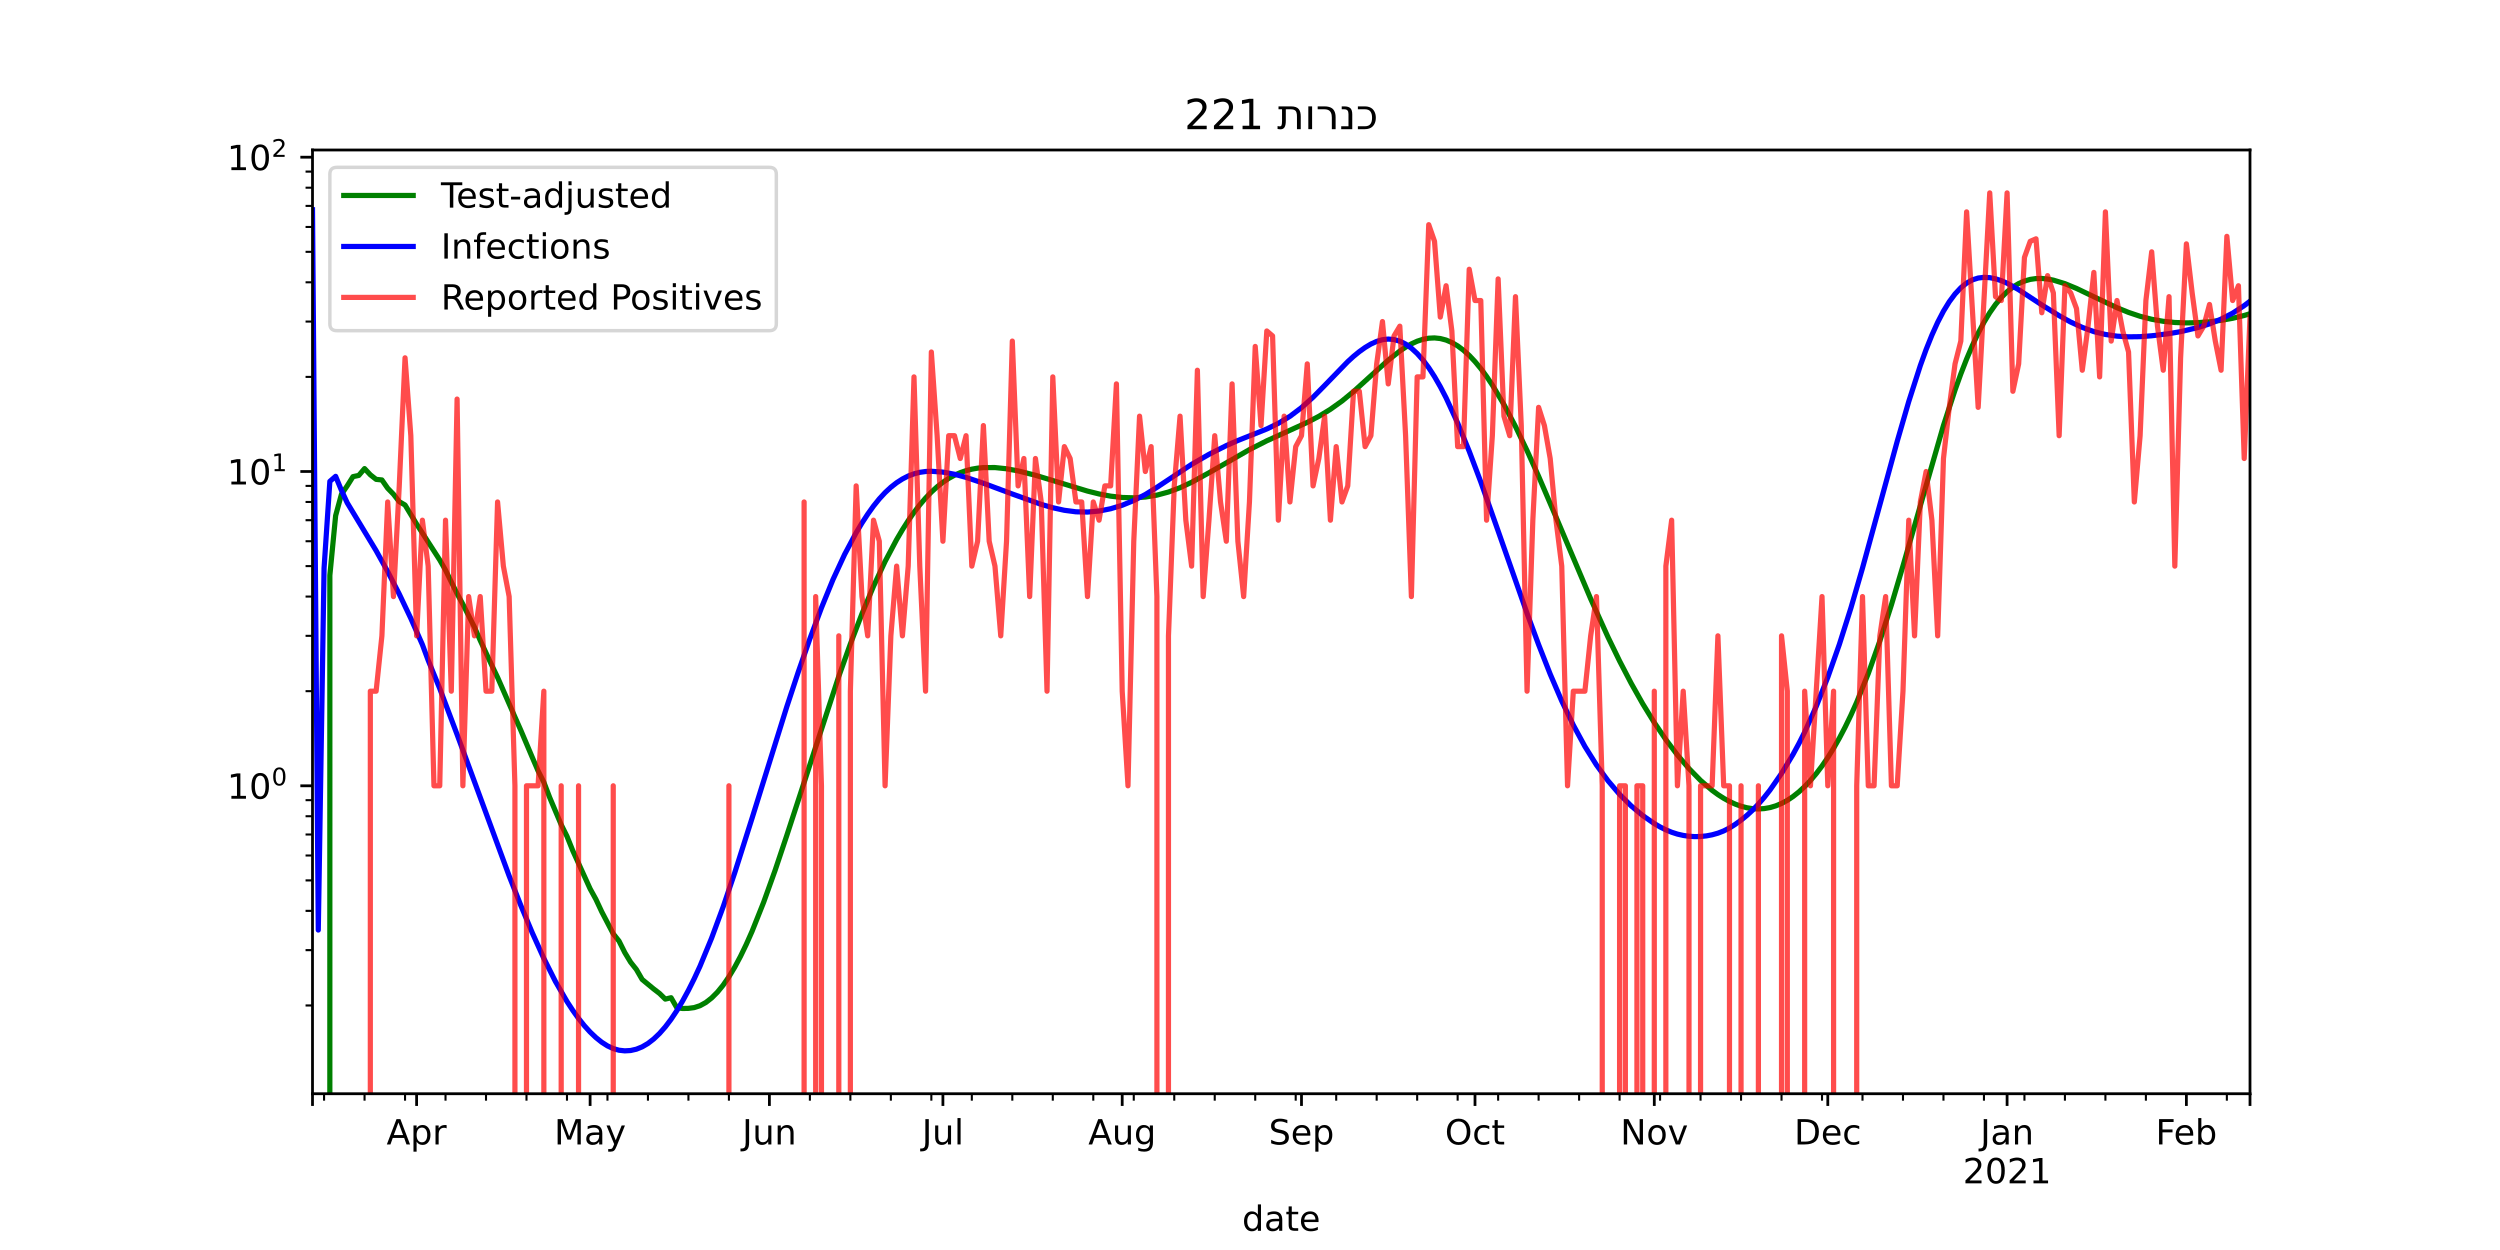 <?xml version="1.0" encoding="utf-8" standalone="no"?>
<!DOCTYPE svg PUBLIC "-//W3C//DTD SVG 1.1//EN"
  "http://www.w3.org/Graphics/SVG/1.1/DTD/svg11.dtd">
<!-- Created with matplotlib (https://matplotlib.org/) -->
<svg height="360pt" version="1.1" viewBox="0 0 720 360" width="720pt" xmlns="http://www.w3.org/2000/svg" xmlns:xlink="http://www.w3.org/1999/xlink">
 <defs>
  <style type="text/css">*{stroke-linecap:butt;stroke-linejoin:round;}</style>
 </defs>
 <g id="figure_1">
  <g id="patch_1">
   <path d="M 0 360 
L 720 360 
L 720 0 
L 0 0 
z
" style="fill:#ffffff;"/>
  </g>
  <g id="axes_1">
   <g id="patch_2">
    <path d="M 90 315 
L 648 315 
L 648 43.2 
L 90 43.2 
z
" style="fill:#ffffff;"/>
   </g>
   <g id="matplotlib.axis_1">
    <g id="xtick_1">
     <g id="line2d_1">
      <defs>
       <path d="M 0 0 
L 0 3.5 
" id="mee44fc0319" style="stroke:#000000;stroke-width:0.8;"/>
      </defs>
      <g>
       <use style="stroke:#000000;stroke-width:0.8;" x="90" xlink:href="#mee44fc0319" y="315"/>
      </g>
     </g>
    </g>
    <g id="xtick_2">
     <g id="line2d_2">
      <g>
       <use style="stroke:#000000;stroke-width:0.8;" x="119.982" xlink:href="#mee44fc0319" y="315"/>
      </g>
     </g>
     <g id="text_1">
      <!-- Apr -->
      <g transform="translate(111.332 329.598)scale(0.1 -0.1)">
       <defs>
        <path d="M 34.188 63.188 
L 20.797 26.906 
L 47.609 26.906 
z
M 28.609 72.906 
L 39.797 72.906 
L 67.578 0 
L 57.328 0 
L 50.688 18.703 
L 17.828 18.703 
L 11.188 0 
L 0.781 0 
z
" id="DejaVuSans-65"/>
        <path d="M 18.109 8.203 
L 18.109 -20.797 
L 9.078 -20.797 
L 9.078 54.688 
L 18.109 54.688 
L 18.109 46.391 
Q 20.953 51.266 25.266 53.625 
Q 29.594 56 35.594 56 
Q 45.562 56 51.781 48.094 
Q 58.016 40.188 58.016 27.297 
Q 58.016 14.406 51.781 6.484 
Q 45.562 -1.422 35.594 -1.422 
Q 29.594 -1.422 25.266 0.953 
Q 20.953 3.328 18.109 8.203 
z
M 48.688 27.297 
Q 48.688 37.203 44.609 42.844 
Q 40.531 48.484 33.406 48.484 
Q 26.266 48.484 22.188 42.844 
Q 18.109 37.203 18.109 27.297 
Q 18.109 17.391 22.188 11.75 
Q 26.266 6.109 33.406 6.109 
Q 40.531 6.109 44.609 11.75 
Q 48.688 17.391 48.688 27.297 
z
" id="DejaVuSans-112"/>
        <path d="M 41.109 46.297 
Q 39.594 47.172 37.812 47.578 
Q 36.031 48 33.891 48 
Q 26.266 48 22.188 43.047 
Q 18.109 38.094 18.109 28.812 
L 18.109 0 
L 9.078 0 
L 9.078 54.688 
L 18.109 54.688 
L 18.109 46.188 
Q 20.953 51.172 25.484 53.578 
Q 30.031 56 36.531 56 
Q 37.453 56 38.578 55.875 
Q 39.703 55.766 41.062 55.516 
z
" id="DejaVuSans-114"/>
       </defs>
       <use xlink:href="#DejaVuSans-65"/>
       <use x="68.408" xlink:href="#DejaVuSans-112"/>
       <use x="131.885" xlink:href="#DejaVuSans-114"/>
      </g>
     </g>
    </g>
    <g id="xtick_3">
     <g id="line2d_3">
      <g>
       <use style="stroke:#000000;stroke-width:0.8;" x="169.952" xlink:href="#mee44fc0319" y="315"/>
      </g>
     </g>
     <g id="text_2">
      <!-- May -->
      <g transform="translate(159.615 329.598)scale(0.1 -0.1)">
       <defs>
        <path d="M 9.812 72.906 
L 24.516 72.906 
L 43.109 23.297 
L 61.812 72.906 
L 76.516 72.906 
L 76.516 0 
L 66.891 0 
L 66.891 64.016 
L 48.094 14.016 
L 38.188 14.016 
L 19.391 64.016 
L 19.391 0 
L 9.812 0 
z
" id="DejaVuSans-77"/>
        <path d="M 34.281 27.484 
Q 23.391 27.484 19.188 25 
Q 14.984 22.516 14.984 16.5 
Q 14.984 11.719 18.141 8.906 
Q 21.297 6.109 26.703 6.109 
Q 34.188 6.109 38.703 11.406 
Q 43.219 16.703 43.219 25.484 
L 43.219 27.484 
z
M 52.203 31.203 
L 52.203 0 
L 43.219 0 
L 43.219 8.297 
Q 40.141 3.328 35.547 0.953 
Q 30.953 -1.422 24.312 -1.422 
Q 15.922 -1.422 10.953 3.297 
Q 6 8.016 6 15.922 
Q 6 25.141 12.172 29.828 
Q 18.359 34.516 30.609 34.516 
L 43.219 34.516 
L 43.219 35.406 
Q 43.219 41.609 39.141 45 
Q 35.062 48.391 27.688 48.391 
Q 23 48.391 18.547 47.266 
Q 14.109 46.141 10.016 43.891 
L 10.016 52.203 
Q 14.938 54.109 19.578 55.047 
Q 24.219 56 28.609 56 
Q 40.484 56 46.344 49.844 
Q 52.203 43.703 52.203 31.203 
z
" id="DejaVuSans-97"/>
        <path d="M 32.172 -5.078 
Q 28.375 -14.844 24.75 -17.812 
Q 21.141 -20.797 15.094 -20.797 
L 7.906 -20.797 
L 7.906 -13.281 
L 13.188 -13.281 
Q 16.891 -13.281 18.938 -11.516 
Q 21 -9.766 23.484 -3.219 
L 25.094 0.875 
L 2.984 54.688 
L 12.5 54.688 
L 29.594 11.922 
L 46.688 54.688 
L 56.203 54.688 
z
" id="DejaVuSans-121"/>
       </defs>
       <use xlink:href="#DejaVuSans-77"/>
       <use x="86.279" xlink:href="#DejaVuSans-97"/>
       <use x="147.559" xlink:href="#DejaVuSans-121"/>
      </g>
     </g>
    </g>
    <g id="xtick_4">
     <g id="line2d_4">
      <g>
       <use style="stroke:#000000;stroke-width:0.8;" x="221.588" xlink:href="#mee44fc0319" y="315"/>
      </g>
     </g>
     <g id="text_3">
      <!-- Jun -->
      <g transform="translate(213.776 329.598)scale(0.1 -0.1)">
       <defs>
        <path d="M 9.812 72.906 
L 19.672 72.906 
L 19.672 5.078 
Q 19.672 -8.109 14.672 -14.062 
Q 9.672 -20.016 -1.422 -20.016 
L -5.172 -20.016 
L -5.172 -11.719 
L -2.094 -11.719 
Q 4.438 -11.719 7.125 -8.047 
Q 9.812 -4.391 9.812 5.078 
z
" id="DejaVuSans-74"/>
        <path d="M 8.5 21.578 
L 8.5 54.688 
L 17.484 54.688 
L 17.484 21.922 
Q 17.484 14.156 20.5 10.266 
Q 23.531 6.391 29.594 6.391 
Q 36.859 6.391 41.078 11.031 
Q 45.312 15.672 45.312 23.688 
L 45.312 54.688 
L 54.297 54.688 
L 54.297 0 
L 45.312 0 
L 45.312 8.406 
Q 42.047 3.422 37.719 1 
Q 33.406 -1.422 27.688 -1.422 
Q 18.266 -1.422 13.375 4.438 
Q 8.5 10.297 8.5 21.578 
z
M 31.109 56 
z
" id="DejaVuSans-117"/>
        <path d="M 54.891 33.016 
L 54.891 0 
L 45.906 0 
L 45.906 32.719 
Q 45.906 40.484 42.875 44.328 
Q 39.844 48.188 33.797 48.188 
Q 26.516 48.188 22.312 43.547 
Q 18.109 38.922 18.109 30.906 
L 18.109 0 
L 9.078 0 
L 9.078 54.688 
L 18.109 54.688 
L 18.109 46.188 
Q 21.344 51.125 25.703 53.562 
Q 30.078 56 35.797 56 
Q 45.219 56 50.047 50.172 
Q 54.891 44.344 54.891 33.016 
z
" id="DejaVuSans-110"/>
       </defs>
       <use xlink:href="#DejaVuSans-74"/>
       <use x="29.492" xlink:href="#DejaVuSans-117"/>
       <use x="92.871" xlink:href="#DejaVuSans-110"/>
      </g>
     </g>
    </g>
    <g id="xtick_5">
     <g id="line2d_5">
      <g>
       <use style="stroke:#000000;stroke-width:0.8;" x="271.558" xlink:href="#mee44fc0319" y="315"/>
      </g>
     </g>
     <g id="text_4">
      <!-- Jul -->
      <g transform="translate(265.525 329.598)scale(0.1 -0.1)">
       <defs>
        <path d="M 9.422 75.984 
L 18.406 75.984 
L 18.406 0 
L 9.422 0 
z
" id="DejaVuSans-108"/>
       </defs>
       <use xlink:href="#DejaVuSans-74"/>
       <use x="29.492" xlink:href="#DejaVuSans-117"/>
       <use x="92.871" xlink:href="#DejaVuSans-108"/>
      </g>
     </g>
    </g>
    <g id="xtick_6">
     <g id="line2d_6">
      <g>
       <use style="stroke:#000000;stroke-width:0.8;" x="323.194" xlink:href="#mee44fc0319" y="315"/>
      </g>
     </g>
     <g id="text_5">
      <!-- Aug -->
      <g transform="translate(313.431 329.598)scale(0.1 -0.1)">
       <defs>
        <path d="M 45.406 27.984 
Q 45.406 37.75 41.375 43.109 
Q 37.359 48.484 30.078 48.484 
Q 22.859 48.484 18.828 43.109 
Q 14.797 37.75 14.797 27.984 
Q 14.797 18.266 18.828 12.891 
Q 22.859 7.516 30.078 7.516 
Q 37.359 7.516 41.375 12.891 
Q 45.406 18.266 45.406 27.984 
z
M 54.391 6.781 
Q 54.391 -7.172 48.188 -13.984 
Q 42 -20.797 29.203 -20.797 
Q 24.469 -20.797 20.266 -20.094 
Q 16.062 -19.391 12.109 -17.922 
L 12.109 -9.188 
Q 16.062 -11.328 19.922 -12.344 
Q 23.781 -13.375 27.781 -13.375 
Q 36.625 -13.375 41.016 -8.766 
Q 45.406 -4.156 45.406 5.172 
L 45.406 9.625 
Q 42.625 4.781 38.281 2.391 
Q 33.938 0 27.875 0 
Q 17.828 0 11.672 7.656 
Q 5.516 15.328 5.516 27.984 
Q 5.516 40.672 11.672 48.328 
Q 17.828 56 27.875 56 
Q 33.938 56 38.281 53.609 
Q 42.625 51.219 45.406 46.391 
L 45.406 54.688 
L 54.391 54.688 
z
" id="DejaVuSans-103"/>
       </defs>
       <use xlink:href="#DejaVuSans-65"/>
       <use x="68.408" xlink:href="#DejaVuSans-117"/>
       <use x="131.787" xlink:href="#DejaVuSans-103"/>
      </g>
     </g>
    </g>
    <g id="xtick_7">
     <g id="line2d_7">
      <g>
       <use style="stroke:#000000;stroke-width:0.8;" x="374.83" xlink:href="#mee44fc0319" y="315"/>
      </g>
     </g>
     <g id="text_6">
      <!-- Sep -->
      <g transform="translate(365.405 329.598)scale(0.1 -0.1)">
       <defs>
        <path d="M 53.516 70.516 
L 53.516 60.891 
Q 47.906 63.578 42.922 64.891 
Q 37.938 66.219 33.297 66.219 
Q 25.25 66.219 20.875 63.094 
Q 16.5 59.969 16.5 54.203 
Q 16.5 49.359 19.406 46.891 
Q 22.312 44.438 30.422 42.922 
L 36.375 41.703 
Q 47.406 39.594 52.656 34.297 
Q 57.906 29 57.906 20.125 
Q 57.906 9.516 50.797 4.047 
Q 43.703 -1.422 29.984 -1.422 
Q 24.812 -1.422 18.969 -0.25 
Q 13.141 0.922 6.891 3.219 
L 6.891 13.375 
Q 12.891 10.016 18.656 8.297 
Q 24.422 6.594 29.984 6.594 
Q 38.422 6.594 43.016 9.906 
Q 47.609 13.234 47.609 19.391 
Q 47.609 24.75 44.312 27.781 
Q 41.016 30.812 33.5 32.328 
L 27.484 33.5 
Q 16.453 35.688 11.516 40.375 
Q 6.594 45.062 6.594 53.422 
Q 6.594 63.094 13.406 68.656 
Q 20.219 74.219 32.172 74.219 
Q 37.312 74.219 42.625 73.281 
Q 47.953 72.359 53.516 70.516 
z
" id="DejaVuSans-83"/>
        <path d="M 56.203 29.594 
L 56.203 25.203 
L 14.891 25.203 
Q 15.484 15.922 20.484 11.062 
Q 25.484 6.203 34.422 6.203 
Q 39.594 6.203 44.453 7.469 
Q 49.312 8.734 54.109 11.281 
L 54.109 2.781 
Q 49.266 0.734 44.188 -0.344 
Q 39.109 -1.422 33.891 -1.422 
Q 20.797 -1.422 13.156 6.188 
Q 5.516 13.812 5.516 26.812 
Q 5.516 40.234 12.766 48.109 
Q 20.016 56 32.328 56 
Q 43.359 56 49.781 48.891 
Q 56.203 41.797 56.203 29.594 
z
M 47.219 32.234 
Q 47.125 39.594 43.094 43.984 
Q 39.062 48.391 32.422 48.391 
Q 24.906 48.391 20.391 44.141 
Q 15.875 39.891 15.188 32.172 
z
" id="DejaVuSans-101"/>
       </defs>
       <use xlink:href="#DejaVuSans-83"/>
       <use x="63.477" xlink:href="#DejaVuSans-101"/>
       <use x="125" xlink:href="#DejaVuSans-112"/>
      </g>
     </g>
    </g>
    <g id="xtick_8">
     <g id="line2d_8">
      <g>
       <use style="stroke:#000000;stroke-width:0.8;" x="424.8" xlink:href="#mee44fc0319" y="315"/>
      </g>
     </g>
     <g id="text_7">
      <!-- Oct -->
      <g transform="translate(416.155 329.598)scale(0.1 -0.1)">
       <defs>
        <path d="M 39.406 66.219 
Q 28.656 66.219 22.328 58.203 
Q 16.016 50.203 16.016 36.375 
Q 16.016 22.609 22.328 14.594 
Q 28.656 6.594 39.406 6.594 
Q 50.141 6.594 56.422 14.594 
Q 62.703 22.609 62.703 36.375 
Q 62.703 50.203 56.422 58.203 
Q 50.141 66.219 39.406 66.219 
z
M 39.406 74.219 
Q 54.734 74.219 63.906 63.938 
Q 73.094 53.656 73.094 36.375 
Q 73.094 19.141 63.906 8.859 
Q 54.734 -1.422 39.406 -1.422 
Q 24.031 -1.422 14.812 8.828 
Q 5.609 19.094 5.609 36.375 
Q 5.609 53.656 14.812 63.938 
Q 24.031 74.219 39.406 74.219 
z
" id="DejaVuSans-79"/>
        <path d="M 48.781 52.594 
L 48.781 44.188 
Q 44.969 46.297 41.141 47.344 
Q 37.312 48.391 33.406 48.391 
Q 24.656 48.391 19.812 42.844 
Q 14.984 37.312 14.984 27.297 
Q 14.984 17.281 19.812 11.734 
Q 24.656 6.203 33.406 6.203 
Q 37.312 6.203 41.141 7.25 
Q 44.969 8.297 48.781 10.406 
L 48.781 2.094 
Q 45.016 0.344 40.984 -0.531 
Q 36.969 -1.422 32.422 -1.422 
Q 20.062 -1.422 12.781 6.344 
Q 5.516 14.109 5.516 27.297 
Q 5.516 40.672 12.859 48.328 
Q 20.219 56 33.016 56 
Q 37.156 56 41.109 55.141 
Q 45.062 54.297 48.781 52.594 
z
" id="DejaVuSans-99"/>
        <path d="M 18.312 70.219 
L 18.312 54.688 
L 36.812 54.688 
L 36.812 47.703 
L 18.312 47.703 
L 18.312 18.016 
Q 18.312 11.328 20.141 9.422 
Q 21.969 7.516 27.594 7.516 
L 36.812 7.516 
L 36.812 0 
L 27.594 0 
Q 17.188 0 13.234 3.875 
Q 9.281 7.766 9.281 18.016 
L 9.281 47.703 
L 2.688 47.703 
L 2.688 54.688 
L 9.281 54.688 
L 9.281 70.219 
z
" id="DejaVuSans-116"/>
       </defs>
       <use xlink:href="#DejaVuSans-79"/>
       <use x="78.711" xlink:href="#DejaVuSans-99"/>
       <use x="133.691" xlink:href="#DejaVuSans-116"/>
      </g>
     </g>
    </g>
    <g id="xtick_9">
     <g id="line2d_9">
      <g>
       <use style="stroke:#000000;stroke-width:0.8;" x="476.436" xlink:href="#mee44fc0319" y="315"/>
      </g>
     </g>
     <g id="text_8">
      <!-- Nov -->
      <g transform="translate(466.676 329.598)scale(0.1 -0.1)">
       <defs>
        <path d="M 9.812 72.906 
L 23.094 72.906 
L 55.422 11.922 
L 55.422 72.906 
L 64.984 72.906 
L 64.984 0 
L 51.703 0 
L 19.391 60.984 
L 19.391 0 
L 9.812 0 
z
" id="DejaVuSans-78"/>
        <path d="M 30.609 48.391 
Q 23.391 48.391 19.188 42.75 
Q 14.984 37.109 14.984 27.297 
Q 14.984 17.484 19.156 11.844 
Q 23.344 6.203 30.609 6.203 
Q 37.797 6.203 41.984 11.859 
Q 46.188 17.531 46.188 27.297 
Q 46.188 37.016 41.984 42.703 
Q 37.797 48.391 30.609 48.391 
z
M 30.609 56 
Q 42.328 56 49.016 48.375 
Q 55.719 40.766 55.719 27.297 
Q 55.719 13.875 49.016 6.219 
Q 42.328 -1.422 30.609 -1.422 
Q 18.844 -1.422 12.172 6.219 
Q 5.516 13.875 5.516 27.297 
Q 5.516 40.766 12.172 48.375 
Q 18.844 56 30.609 56 
z
" id="DejaVuSans-111"/>
        <path d="M 2.984 54.688 
L 12.5 54.688 
L 29.594 8.797 
L 46.688 54.688 
L 56.203 54.688 
L 35.688 0 
L 23.484 0 
z
" id="DejaVuSans-118"/>
       </defs>
       <use xlink:href="#DejaVuSans-78"/>
       <use x="74.805" xlink:href="#DejaVuSans-111"/>
       <use x="135.986" xlink:href="#DejaVuSans-118"/>
      </g>
     </g>
    </g>
    <g id="xtick_10">
     <g id="line2d_10">
      <g>
       <use style="stroke:#000000;stroke-width:0.8;" x="526.406" xlink:href="#mee44fc0319" y="315"/>
      </g>
     </g>
     <g id="text_9">
      <!-- Dec -->
      <g transform="translate(516.73 329.598)scale(0.1 -0.1)">
       <defs>
        <path d="M 19.672 64.797 
L 19.672 8.109 
L 31.594 8.109 
Q 46.688 8.109 53.688 14.938 
Q 60.688 21.781 60.688 36.531 
Q 60.688 51.172 53.688 57.984 
Q 46.688 64.797 31.594 64.797 
z
M 9.812 72.906 
L 30.078 72.906 
Q 51.266 72.906 61.172 64.094 
Q 71.094 55.281 71.094 36.531 
Q 71.094 17.672 61.125 8.828 
Q 51.172 0 30.078 0 
L 9.812 0 
z
" id="DejaVuSans-68"/>
       </defs>
       <use xlink:href="#DejaVuSans-68"/>
       <use x="77.002" xlink:href="#DejaVuSans-101"/>
       <use x="138.525" xlink:href="#DejaVuSans-99"/>
      </g>
     </g>
    </g>
    <g id="xtick_11">
     <g id="line2d_11">
      <g>
       <use style="stroke:#000000;stroke-width:0.8;" x="578.042" xlink:href="#mee44fc0319" y="315"/>
      </g>
     </g>
     <g id="text_10">
      <!-- Jan -->
      <g transform="translate(570.334 329.598)scale(0.1 -0.1)">
       <use xlink:href="#DejaVuSans-74"/>
       <use x="29.492" xlink:href="#DejaVuSans-97"/>
       <use x="90.771" xlink:href="#DejaVuSans-110"/>
      </g>
      <!-- 2021 -->
      <g transform="translate(565.317 340.796)scale(0.1 -0.1)">
       <defs>
        <path d="M 19.188 8.297 
L 53.609 8.297 
L 53.609 0 
L 7.328 0 
L 7.328 8.297 
Q 12.938 14.109 22.625 23.891 
Q 32.328 33.688 34.812 36.531 
Q 39.547 41.844 41.422 45.531 
Q 43.312 49.219 43.312 52.781 
Q 43.312 58.594 39.234 62.25 
Q 35.156 65.922 28.609 65.922 
Q 23.969 65.922 18.812 64.312 
Q 13.672 62.703 7.812 59.422 
L 7.812 69.391 
Q 13.766 71.781 18.938 73 
Q 24.125 74.219 28.422 74.219 
Q 39.75 74.219 46.484 68.547 
Q 53.219 62.891 53.219 53.422 
Q 53.219 48.922 51.531 44.891 
Q 49.859 40.875 45.406 35.406 
Q 44.188 33.984 37.641 27.219 
Q 31.109 20.453 19.188 8.297 
z
" id="DejaVuSans-50"/>
        <path d="M 31.781 66.406 
Q 24.172 66.406 20.328 58.906 
Q 16.5 51.422 16.5 36.375 
Q 16.5 21.391 20.328 13.891 
Q 24.172 6.391 31.781 6.391 
Q 39.453 6.391 43.281 13.891 
Q 47.125 21.391 47.125 36.375 
Q 47.125 51.422 43.281 58.906 
Q 39.453 66.406 31.781 66.406 
z
M 31.781 74.219 
Q 44.047 74.219 50.516 64.516 
Q 56.984 54.828 56.984 36.375 
Q 56.984 17.969 50.516 8.266 
Q 44.047 -1.422 31.781 -1.422 
Q 19.531 -1.422 13.062 8.266 
Q 6.594 17.969 6.594 36.375 
Q 6.594 54.828 13.062 64.516 
Q 19.531 74.219 31.781 74.219 
z
" id="DejaVuSans-48"/>
        <path d="M 12.406 8.297 
L 28.516 8.297 
L 28.516 63.922 
L 10.984 60.406 
L 10.984 69.391 
L 28.422 72.906 
L 38.281 72.906 
L 38.281 8.297 
L 54.391 8.297 
L 54.391 0 
L 12.406 0 
z
" id="DejaVuSans-49"/>
       </defs>
       <use xlink:href="#DejaVuSans-50"/>
       <use x="63.623" xlink:href="#DejaVuSans-48"/>
       <use x="127.246" xlink:href="#DejaVuSans-50"/>
       <use x="190.869" xlink:href="#DejaVuSans-49"/>
      </g>
     </g>
    </g>
    <g id="xtick_12">
     <g id="line2d_12">
      <g>
       <use style="stroke:#000000;stroke-width:0.8;" x="629.678" xlink:href="#mee44fc0319" y="315"/>
      </g>
     </g>
     <g id="text_11">
      <!-- Feb -->
      <g transform="translate(620.826 329.598)scale(0.1 -0.1)">
       <defs>
        <path d="M 9.812 72.906 
L 51.703 72.906 
L 51.703 64.594 
L 19.672 64.594 
L 19.672 43.109 
L 48.578 43.109 
L 48.578 34.812 
L 19.672 34.812 
L 19.672 0 
L 9.812 0 
z
" id="DejaVuSans-70"/>
        <path d="M 48.688 27.297 
Q 48.688 37.203 44.609 42.844 
Q 40.531 48.484 33.406 48.484 
Q 26.266 48.484 22.188 42.844 
Q 18.109 37.203 18.109 27.297 
Q 18.109 17.391 22.188 11.75 
Q 26.266 6.109 33.406 6.109 
Q 40.531 6.109 44.609 11.75 
Q 48.688 17.391 48.688 27.297 
z
M 18.109 46.391 
Q 20.953 51.266 25.266 53.625 
Q 29.594 56 35.594 56 
Q 45.562 56 51.781 48.094 
Q 58.016 40.188 58.016 27.297 
Q 58.016 14.406 51.781 6.484 
Q 45.562 -1.422 35.594 -1.422 
Q 29.594 -1.422 25.266 0.953 
Q 20.953 3.328 18.109 8.203 
L 18.109 0 
L 9.078 0 
L 9.078 75.984 
L 18.109 75.984 
z
" id="DejaVuSans-98"/>
       </defs>
       <use xlink:href="#DejaVuSans-70"/>
       <use x="52.02" xlink:href="#DejaVuSans-101"/>
       <use x="113.543" xlink:href="#DejaVuSans-98"/>
      </g>
     </g>
    </g>
    <g id="xtick_13">
     <g id="line2d_13">
      <g>
       <use style="stroke:#000000;stroke-width:0.8;" x="648" xlink:href="#mee44fc0319" y="315"/>
      </g>
     </g>
    </g>
    <g id="xtick_14">
     <g id="line2d_14">
      <defs>
       <path d="M 0 0 
L 0 2 
" id="me869af5c0f" style="stroke:#000000;stroke-width:0.6;"/>
      </defs>
      <g>
       <use style="stroke:#000000;stroke-width:0.6;" x="93.331" xlink:href="#me869af5c0f" y="315"/>
      </g>
     </g>
    </g>
    <g id="xtick_15">
     <g id="line2d_15">
      <g>
       <use style="stroke:#000000;stroke-width:0.6;" x="104.991" xlink:href="#me869af5c0f" y="315"/>
      </g>
     </g>
    </g>
    <g id="xtick_16">
     <g id="line2d_16">
      <g>
       <use style="stroke:#000000;stroke-width:0.6;" x="116.651" xlink:href="#me869af5c0f" y="315"/>
      </g>
     </g>
    </g>
    <g id="xtick_17">
     <g id="line2d_17">
      <g>
       <use style="stroke:#000000;stroke-width:0.6;" x="128.31" xlink:href="#me869af5c0f" y="315"/>
      </g>
     </g>
    </g>
    <g id="xtick_18">
     <g id="line2d_18">
      <g>
       <use style="stroke:#000000;stroke-width:0.6;" x="139.97" xlink:href="#me869af5c0f" y="315"/>
      </g>
     </g>
    </g>
    <g id="xtick_19">
     <g id="line2d_19">
      <g>
       <use style="stroke:#000000;stroke-width:0.6;" x="151.63" xlink:href="#me869af5c0f" y="315"/>
      </g>
     </g>
    </g>
    <g id="xtick_20">
     <g id="line2d_20">
      <g>
       <use style="stroke:#000000;stroke-width:0.6;" x="163.29" xlink:href="#me869af5c0f" y="315"/>
      </g>
     </g>
    </g>
    <g id="xtick_21">
     <g id="line2d_21">
      <g>
       <use style="stroke:#000000;stroke-width:0.6;" x="174.949" xlink:href="#me869af5c0f" y="315"/>
      </g>
     </g>
    </g>
    <g id="xtick_22">
     <g id="line2d_22">
      <g>
       <use style="stroke:#000000;stroke-width:0.6;" x="186.609" xlink:href="#me869af5c0f" y="315"/>
      </g>
     </g>
    </g>
    <g id="xtick_23">
     <g id="line2d_23">
      <g>
       <use style="stroke:#000000;stroke-width:0.6;" x="198.269" xlink:href="#me869af5c0f" y="315"/>
      </g>
     </g>
    </g>
    <g id="xtick_24">
     <g id="line2d_24">
      <g>
       <use style="stroke:#000000;stroke-width:0.6;" x="209.928" xlink:href="#me869af5c0f" y="315"/>
      </g>
     </g>
    </g>
    <g id="xtick_25">
     <g id="line2d_25">
      <g>
       <use style="stroke:#000000;stroke-width:0.6;" x="233.248" xlink:href="#me869af5c0f" y="315"/>
      </g>
     </g>
    </g>
    <g id="xtick_26">
     <g id="line2d_26">
      <g>
       <use style="stroke:#000000;stroke-width:0.6;" x="244.907" xlink:href="#me869af5c0f" y="315"/>
      </g>
     </g>
    </g>
    <g id="xtick_27">
     <g id="line2d_27">
      <g>
       <use style="stroke:#000000;stroke-width:0.6;" x="256.567" xlink:href="#me869af5c0f" y="315"/>
      </g>
     </g>
    </g>
    <g id="xtick_28">
     <g id="line2d_28">
      <g>
       <use style="stroke:#000000;stroke-width:0.6;" x="268.227" xlink:href="#me869af5c0f" y="315"/>
      </g>
     </g>
    </g>
    <g id="xtick_29">
     <g id="line2d_29">
      <g>
       <use style="stroke:#000000;stroke-width:0.6;" x="279.887" xlink:href="#me869af5c0f" y="315"/>
      </g>
     </g>
    </g>
    <g id="xtick_30">
     <g id="line2d_30">
      <g>
       <use style="stroke:#000000;stroke-width:0.6;" x="291.546" xlink:href="#me869af5c0f" y="315"/>
      </g>
     </g>
    </g>
    <g id="xtick_31">
     <g id="line2d_31">
      <g>
       <use style="stroke:#000000;stroke-width:0.6;" x="303.206" xlink:href="#me869af5c0f" y="315"/>
      </g>
     </g>
    </g>
    <g id="xtick_32">
     <g id="line2d_32">
      <g>
       <use style="stroke:#000000;stroke-width:0.6;" x="314.866" xlink:href="#me869af5c0f" y="315"/>
      </g>
     </g>
    </g>
    <g id="xtick_33">
     <g id="line2d_33">
      <g>
       <use style="stroke:#000000;stroke-width:0.6;" x="326.525" xlink:href="#me869af5c0f" y="315"/>
      </g>
     </g>
    </g>
    <g id="xtick_34">
     <g id="line2d_34">
      <g>
       <use style="stroke:#000000;stroke-width:0.6;" x="338.185" xlink:href="#me869af5c0f" y="315"/>
      </g>
     </g>
    </g>
    <g id="xtick_35">
     <g id="line2d_35">
      <g>
       <use style="stroke:#000000;stroke-width:0.6;" x="349.845" xlink:href="#me869af5c0f" y="315"/>
      </g>
     </g>
    </g>
    <g id="xtick_36">
     <g id="line2d_36">
      <g>
       <use style="stroke:#000000;stroke-width:0.6;" x="361.504" xlink:href="#me869af5c0f" y="315"/>
      </g>
     </g>
    </g>
    <g id="xtick_37">
     <g id="line2d_37">
      <g>
       <use style="stroke:#000000;stroke-width:0.6;" x="373.164" xlink:href="#me869af5c0f" y="315"/>
      </g>
     </g>
    </g>
    <g id="xtick_38">
     <g id="line2d_38">
      <g>
       <use style="stroke:#000000;stroke-width:0.6;" x="384.824" xlink:href="#me869af5c0f" y="315"/>
      </g>
     </g>
    </g>
    <g id="xtick_39">
     <g id="line2d_39">
      <g>
       <use style="stroke:#000000;stroke-width:0.6;" x="396.484" xlink:href="#me869af5c0f" y="315"/>
      </g>
     </g>
    </g>
    <g id="xtick_40">
     <g id="line2d_40">
      <g>
       <use style="stroke:#000000;stroke-width:0.6;" x="408.143" xlink:href="#me869af5c0f" y="315"/>
      </g>
     </g>
    </g>
    <g id="xtick_41">
     <g id="line2d_41">
      <g>
       <use style="stroke:#000000;stroke-width:0.6;" x="419.803" xlink:href="#me869af5c0f" y="315"/>
      </g>
     </g>
    </g>
    <g id="xtick_42">
     <g id="line2d_42">
      <g>
       <use style="stroke:#000000;stroke-width:0.6;" x="431.463" xlink:href="#me869af5c0f" y="315"/>
      </g>
     </g>
    </g>
    <g id="xtick_43">
     <g id="line2d_43">
      <g>
       <use style="stroke:#000000;stroke-width:0.6;" x="443.122" xlink:href="#me869af5c0f" y="315"/>
      </g>
     </g>
    </g>
    <g id="xtick_44">
     <g id="line2d_44">
      <g>
       <use style="stroke:#000000;stroke-width:0.6;" x="454.782" xlink:href="#me869af5c0f" y="315"/>
      </g>
     </g>
    </g>
    <g id="xtick_45">
     <g id="line2d_45">
      <g>
       <use style="stroke:#000000;stroke-width:0.6;" x="466.442" xlink:href="#me869af5c0f" y="315"/>
      </g>
     </g>
    </g>
    <g id="xtick_46">
     <g id="line2d_46">
      <g>
       <use style="stroke:#000000;stroke-width:0.6;" x="478.101" xlink:href="#me869af5c0f" y="315"/>
      </g>
     </g>
    </g>
    <g id="xtick_47">
     <g id="line2d_47">
      <g>
       <use style="stroke:#000000;stroke-width:0.6;" x="489.761" xlink:href="#me869af5c0f" y="315"/>
      </g>
     </g>
    </g>
    <g id="xtick_48">
     <g id="line2d_48">
      <g>
       <use style="stroke:#000000;stroke-width:0.6;" x="501.421" xlink:href="#me869af5c0f" y="315"/>
      </g>
     </g>
    </g>
    <g id="xtick_49">
     <g id="line2d_49">
      <g>
       <use style="stroke:#000000;stroke-width:0.6;" x="513.081" xlink:href="#me869af5c0f" y="315"/>
      </g>
     </g>
    </g>
    <g id="xtick_50">
     <g id="line2d_50">
      <g>
       <use style="stroke:#000000;stroke-width:0.6;" x="524.74" xlink:href="#me869af5c0f" y="315"/>
      </g>
     </g>
    </g>
    <g id="xtick_51">
     <g id="line2d_51">
      <g>
       <use style="stroke:#000000;stroke-width:0.6;" x="536.4" xlink:href="#me869af5c0f" y="315"/>
      </g>
     </g>
    </g>
    <g id="xtick_52">
     <g id="line2d_52">
      <g>
       <use style="stroke:#000000;stroke-width:0.6;" x="548.06" xlink:href="#me869af5c0f" y="315"/>
      </g>
     </g>
    </g>
    <g id="xtick_53">
     <g id="line2d_53">
      <g>
       <use style="stroke:#000000;stroke-width:0.6;" x="559.719" xlink:href="#me869af5c0f" y="315"/>
      </g>
     </g>
    </g>
    <g id="xtick_54">
     <g id="line2d_54">
      <g>
       <use style="stroke:#000000;stroke-width:0.6;" x="571.379" xlink:href="#me869af5c0f" y="315"/>
      </g>
     </g>
    </g>
    <g id="xtick_55">
     <g id="line2d_55">
      <g>
       <use style="stroke:#000000;stroke-width:0.6;" x="583.039" xlink:href="#me869af5c0f" y="315"/>
      </g>
     </g>
    </g>
    <g id="xtick_56">
     <g id="line2d_56">
      <g>
       <use style="stroke:#000000;stroke-width:0.6;" x="594.699" xlink:href="#me869af5c0f" y="315"/>
      </g>
     </g>
    </g>
    <g id="xtick_57">
     <g id="line2d_57">
      <g>
       <use style="stroke:#000000;stroke-width:0.6;" x="606.358" xlink:href="#me869af5c0f" y="315"/>
      </g>
     </g>
    </g>
    <g id="xtick_58">
     <g id="line2d_58">
      <g>
       <use style="stroke:#000000;stroke-width:0.6;" x="618.018" xlink:href="#me869af5c0f" y="315"/>
      </g>
     </g>
    </g>
    <g id="xtick_59">
     <g id="line2d_59">
      <g>
       <use style="stroke:#000000;stroke-width:0.6;" x="641.337" xlink:href="#me869af5c0f" y="315"/>
      </g>
     </g>
    </g>
    <g id="text_12">
     <!-- date -->
     <g transform="translate(357.725 354.474)scale(0.1 -0.1)">
      <defs>
       <path d="M 45.406 46.391 
L 45.406 75.984 
L 54.391 75.984 
L 54.391 0 
L 45.406 0 
L 45.406 8.203 
Q 42.578 3.328 38.25 0.953 
Q 33.938 -1.422 27.875 -1.422 
Q 17.969 -1.422 11.734 6.484 
Q 5.516 14.406 5.516 27.297 
Q 5.516 40.188 11.734 48.094 
Q 17.969 56 27.875 56 
Q 33.938 56 38.25 53.625 
Q 42.578 51.266 45.406 46.391 
z
M 14.797 27.297 
Q 14.797 17.391 18.875 11.75 
Q 22.953 6.109 30.078 6.109 
Q 37.203 6.109 41.297 11.75 
Q 45.406 17.391 45.406 27.297 
Q 45.406 37.203 41.297 42.844 
Q 37.203 48.484 30.078 48.484 
Q 22.953 48.484 18.875 42.844 
Q 14.797 37.203 14.797 27.297 
z
" id="DejaVuSans-100"/>
      </defs>
      <use xlink:href="#DejaVuSans-100"/>
      <use x="63.477" xlink:href="#DejaVuSans-97"/>
      <use x="124.756" xlink:href="#DejaVuSans-116"/>
      <use x="163.965" xlink:href="#DejaVuSans-101"/>
     </g>
    </g>
   </g>
   <g id="matplotlib.axis_2">
    <g id="ytick_1">
     <g id="line2d_60">
      <defs>
       <path d="M 0 0 
L -3.5 0 
" id="m097cfa3f6c" style="stroke:#000000;stroke-width:0.8;"/>
      </defs>
      <g>
       <use style="stroke:#000000;stroke-width:0.8;" x="90" xlink:href="#m097cfa3f6c" y="226.308"/>
      </g>
     </g>
     <g id="text_13">
      <!-- $\mathdefault{10^{0}}$ -->
      <g transform="translate(65.4 230.108)scale(0.1 -0.1)">
       <use transform="translate(0 0.766)" xlink:href="#DejaVuSans-49"/>
       <use transform="translate(63.623 0.766)" xlink:href="#DejaVuSans-48"/>
       <use transform="translate(128.203 39.047)scale(0.7)" xlink:href="#DejaVuSans-48"/>
      </g>
     </g>
    </g>
    <g id="ytick_2">
     <g id="line2d_61">
      <g>
       <use style="stroke:#000000;stroke-width:0.8;" x="90" xlink:href="#m097cfa3f6c" y="135.794"/>
      </g>
     </g>
     <g id="text_14">
      <!-- $\mathdefault{10^{1}}$ -->
      <g transform="translate(65.4 139.594)scale(0.1 -0.1)">
       <use transform="translate(0 0.684)" xlink:href="#DejaVuSans-49"/>
       <use transform="translate(63.623 0.684)" xlink:href="#DejaVuSans-48"/>
       <use transform="translate(128.203 38.966)scale(0.7)" xlink:href="#DejaVuSans-49"/>
      </g>
     </g>
    </g>
    <g id="ytick_3">
     <g id="line2d_62">
      <g>
       <use style="stroke:#000000;stroke-width:0.8;" x="90" xlink:href="#m097cfa3f6c" y="45.28"/>
      </g>
     </g>
     <g id="text_15">
      <!-- $\mathdefault{10^{2}}$ -->
      <g transform="translate(65.4 49.08)scale(0.1 -0.1)">
       <use transform="translate(0 0.766)" xlink:href="#DejaVuSans-49"/>
       <use transform="translate(63.623 0.766)" xlink:href="#DejaVuSans-48"/>
       <use transform="translate(128.203 39.047)scale(0.7)" xlink:href="#DejaVuSans-50"/>
      </g>
     </g>
    </g>
    <g id="ytick_4">
     <g id="line2d_63">
      <defs>
       <path d="M 0 0 
L -2 0 
" id="m821991a83d" style="stroke:#000000;stroke-width:0.6;"/>
      </defs>
      <g>
       <use style="stroke:#000000;stroke-width:0.6;" x="90" xlink:href="#m821991a83d" y="289.575"/>
      </g>
     </g>
    </g>
    <g id="ytick_5">
     <g id="line2d_64">
      <g>
       <use style="stroke:#000000;stroke-width:0.6;" x="90" xlink:href="#m821991a83d" y="273.636"/>
      </g>
     </g>
    </g>
    <g id="ytick_6">
     <g id="line2d_65">
      <g>
       <use style="stroke:#000000;stroke-width:0.6;" x="90" xlink:href="#m821991a83d" y="262.328"/>
      </g>
     </g>
    </g>
    <g id="ytick_7">
     <g id="line2d_66">
      <g>
       <use style="stroke:#000000;stroke-width:0.6;" x="90" xlink:href="#m821991a83d" y="253.556"/>
      </g>
     </g>
    </g>
    <g id="ytick_8">
     <g id="line2d_67">
      <g>
       <use style="stroke:#000000;stroke-width:0.6;" x="90" xlink:href="#m821991a83d" y="246.389"/>
      </g>
     </g>
    </g>
    <g id="ytick_9">
     <g id="line2d_68">
      <g>
       <use style="stroke:#000000;stroke-width:0.6;" x="90" xlink:href="#m821991a83d" y="240.329"/>
      </g>
     </g>
    </g>
    <g id="ytick_10">
     <g id="line2d_69">
      <g>
       <use style="stroke:#000000;stroke-width:0.6;" x="90" xlink:href="#m821991a83d" y="235.08"/>
      </g>
     </g>
    </g>
    <g id="ytick_11">
     <g id="line2d_70">
      <g>
       <use style="stroke:#000000;stroke-width:0.6;" x="90" xlink:href="#m821991a83d" y="230.45"/>
      </g>
     </g>
    </g>
    <g id="ytick_12">
     <g id="line2d_71">
      <g>
       <use style="stroke:#000000;stroke-width:0.6;" x="90" xlink:href="#m821991a83d" y="199.061"/>
      </g>
     </g>
    </g>
    <g id="ytick_13">
     <g id="line2d_72">
      <g>
       <use style="stroke:#000000;stroke-width:0.6;" x="90" xlink:href="#m821991a83d" y="183.122"/>
      </g>
     </g>
    </g>
    <g id="ytick_14">
     <g id="line2d_73">
      <g>
       <use style="stroke:#000000;stroke-width:0.6;" x="90" xlink:href="#m821991a83d" y="171.814"/>
      </g>
     </g>
    </g>
    <g id="ytick_15">
     <g id="line2d_74">
      <g>
       <use style="stroke:#000000;stroke-width:0.6;" x="90" xlink:href="#m821991a83d" y="163.042"/>
      </g>
     </g>
    </g>
    <g id="ytick_16">
     <g id="line2d_75">
      <g>
       <use style="stroke:#000000;stroke-width:0.6;" x="90" xlink:href="#m821991a83d" y="155.875"/>
      </g>
     </g>
    </g>
    <g id="ytick_17">
     <g id="line2d_76">
      <g>
       <use style="stroke:#000000;stroke-width:0.6;" x="90" xlink:href="#m821991a83d" y="149.815"/>
      </g>
     </g>
    </g>
    <g id="ytick_18">
     <g id="line2d_77">
      <g>
       <use style="stroke:#000000;stroke-width:0.6;" x="90" xlink:href="#m821991a83d" y="144.566"/>
      </g>
     </g>
    </g>
    <g id="ytick_19">
     <g id="line2d_78">
      <g>
       <use style="stroke:#000000;stroke-width:0.6;" x="90" xlink:href="#m821991a83d" y="139.936"/>
      </g>
     </g>
    </g>
    <g id="ytick_20">
     <g id="line2d_79">
      <g>
       <use style="stroke:#000000;stroke-width:0.6;" x="90" xlink:href="#m821991a83d" y="108.547"/>
      </g>
     </g>
    </g>
    <g id="ytick_21">
     <g id="line2d_80">
      <g>
       <use style="stroke:#000000;stroke-width:0.6;" x="90" xlink:href="#m821991a83d" y="92.608"/>
      </g>
     </g>
    </g>
    <g id="ytick_22">
     <g id="line2d_81">
      <g>
       <use style="stroke:#000000;stroke-width:0.6;" x="90" xlink:href="#m821991a83d" y="81.3"/>
      </g>
     </g>
    </g>
    <g id="ytick_23">
     <g id="line2d_82">
      <g>
       <use style="stroke:#000000;stroke-width:0.6;" x="90" xlink:href="#m821991a83d" y="72.528"/>
      </g>
     </g>
    </g>
    <g id="ytick_24">
     <g id="line2d_83">
      <g>
       <use style="stroke:#000000;stroke-width:0.6;" x="90" xlink:href="#m821991a83d" y="65.361"/>
      </g>
     </g>
    </g>
    <g id="ytick_25">
     <g id="line2d_84">
      <g>
       <use style="stroke:#000000;stroke-width:0.6;" x="90" xlink:href="#m821991a83d" y="59.301"/>
      </g>
     </g>
    </g>
    <g id="ytick_26">
     <g id="line2d_85">
      <g>
       <use style="stroke:#000000;stroke-width:0.6;" x="90" xlink:href="#m821991a83d" y="54.052"/>
      </g>
     </g>
    </g>
    <g id="ytick_27">
     <g id="line2d_86">
      <g>
       <use style="stroke:#000000;stroke-width:0.6;" x="90" xlink:href="#m821991a83d" y="49.422"/>
      </g>
     </g>
    </g>
   </g>
   <g id="line2d_87">
    <path clip-path="url(#pc14402bfa7)" d="M 94.993 361 
L 94.997 165.713 
L 96.663 148.504 
L 98.328 142.376 
L 99.994 139.925 
L 101.66 137.274 
L 103.325 136.922 
L 104.991 134.956 
L 106.657 136.742 
L 108.322 138.055 
L 109.988 138.222 
L 111.654 140.618 
L 113.319 142.329 
L 114.985 144.479 
L 116.651 145.444 
L 119.982 150.933 
L 126.645 161.273 
L 128.31 164.197 
L 131.642 170.984 
L 133.307 174.027 
L 136.639 180.612 
L 138.304 184.446 
L 141.636 191.621 
L 143.301 195.091 
L 148.299 206.502 
L 149.964 210.257 
L 153.296 218.126 
L 154.961 221.995 
L 156.627 225.281 
L 158.293 229.636 
L 161.624 237.513 
L 163.29 240.854 
L 164.955 244.99 
L 169.952 255.971 
L 171.618 258.994 
L 173.284 262.557 
L 176.615 268.933 
L 178.281 271.024 
L 179.946 274.354 
L 181.612 277.108 
L 183.278 279.209 
L 184.943 282.083 
L 188.275 284.833 
L 189.94 286.108 
L 191.606 287.74 
L 193.272 287.348 
L 194.937 290.244 
L 196.603 290.443 
L 198.269 290.407 
L 199.934 290.186 
L 201.6 289.644 
L 203.266 288.726 
L 204.931 287.431 
L 206.597 285.765 
L 208.263 283.727 
L 209.928 281.32 
L 211.594 278.552 
L 213.26 275.434 
L 214.925 271.986 
L 216.591 268.226 
L 219.922 259.867 
L 223.254 250.587 
L 226.585 240.646 
L 241.576 194.77 
L 244.907 185.462 
L 248.239 176.781 
L 251.57 168.843 
L 254.901 161.703 
L 258.233 155.392 
L 259.899 152.559 
L 261.564 149.947 
L 263.23 147.558 
L 264.896 145.391 
L 266.561 143.445 
L 268.227 141.715 
L 269.893 140.199 
L 271.558 138.89 
L 273.224 137.782 
L 274.89 136.863 
L 276.555 136.122 
L 278.221 135.546 
L 279.887 135.119 
L 281.552 134.83 
L 283.218 134.665 
L 286.549 134.659 
L 289.881 135.005 
L 293.212 135.616 
L 298.209 136.877 
L 304.872 138.903 
L 313.2 141.434 
L 316.531 142.261 
L 319.863 142.892 
L 323.194 143.275 
L 326.525 143.369 
L 329.857 143.15 
L 333.188 142.599 
L 336.519 141.703 
L 339.851 140.458 
L 343.182 138.903 
L 348.179 136.168 
L 359.839 129.49 
L 364.836 126.95 
L 371.499 123.929 
L 376.496 121.638 
L 379.827 119.902 
L 383.158 117.877 
L 386.49 115.498 
L 389.821 112.766 
L 394.818 108.23 
L 399.815 103.727 
L 403.146 101.102 
L 404.812 99.985 
L 406.478 99.034 
L 408.143 98.272 
L 409.809 97.722 
L 411.475 97.401 
L 413.14 97.323 
L 414.806 97.499 
L 416.472 97.937 
L 418.137 98.642 
L 419.803 99.616 
L 421.469 100.858 
L 423.134 102.366 
L 424.8 104.133 
L 426.466 106.151 
L 428.131 108.409 
L 429.797 110.894 
L 433.128 116.493 
L 436.46 122.833 
L 439.791 129.781 
L 443.122 137.194 
L 448.119 148.868 
L 458.113 172.461 
L 463.11 183.509 
L 466.442 190.377 
L 469.773 196.781 
L 473.104 202.692 
L 476.436 208.103 
L 479.767 213.015 
L 483.099 217.434 
L 486.43 221.356 
L 489.761 224.762 
L 493.093 227.621 
L 494.758 228.837 
L 496.424 229.905 
L 498.09 230.822 
L 499.755 231.587 
L 501.421 232.192 
L 503.087 232.631 
L 504.752 232.894 
L 506.418 232.976 
L 508.084 232.873 
L 509.749 232.579 
L 511.415 232.089 
L 513.081 231.397 
L 514.746 230.499 
L 516.412 229.39 
L 518.078 228.067 
L 519.743 226.529 
L 521.409 224.775 
L 523.075 222.802 
L 524.74 220.605 
L 526.406 218.173 
L 528.072 215.499 
L 529.737 212.577 
L 531.403 209.398 
L 533.069 205.952 
L 534.734 202.234 
L 538.066 193.97 
L 541.397 184.589 
L 544.728 174.191 
L 548.06 162.98 
L 559.719 122.525 
L 563.051 112.324 
L 564.716 107.687 
L 566.382 103.403 
L 568.048 99.489 
L 569.713 95.959 
L 571.379 92.815 
L 573.045 90.058 
L 574.71 87.682 
L 576.376 85.675 
L 578.042 84.018 
L 579.707 82.693 
L 581.373 81.674 
L 583.039 80.94 
L 584.704 80.466 
L 586.37 80.228 
L 588.036 80.202 
L 589.701 80.36 
L 591.367 80.677 
L 594.699 81.693 
L 598.03 83.065 
L 603.027 85.457 
L 609.69 88.618 
L 613.021 89.972 
L 616.352 91.09 
L 619.684 91.946 
L 623.015 92.537 
L 626.346 92.876 
L 629.678 92.995 
L 633.009 92.924 
L 636.34 92.677 
L 639.672 92.262 
L 643.003 91.666 
L 646.334 90.855 
L 648 90.356 
L 648 90.356 
" style="fill:none;stroke:#008000;stroke-linecap:square;stroke-width:1.5;"/>
   </g>
   <g id="line2d_88">
    <path clip-path="url(#pc14402bfa7)" d="M 90 60.405 
L 91.666 267.848 
L 93.331 163.625 
L 94.997 138.63 
L 96.663 137.188 
L 98.328 141.198 
L 99.994 144.807 
L 108.322 158.595 
L 111.654 164.606 
L 114.985 171.081 
L 118.316 178.102 
L 121.648 185.659 
L 123.313 190.16 
L 126.645 198.292 
L 131.642 211.534 
L 146.633 252.261 
L 149.964 260.689 
L 153.296 268.648 
L 156.627 276.025 
L 159.958 282.654 
L 163.29 288.427 
L 164.955 290.979 
L 166.621 293.306 
L 168.287 295.393 
L 169.952 297.227 
L 171.618 298.813 
L 173.284 300.15 
L 174.949 301.213 
L 176.615 301.989 
L 178.281 302.466 
L 179.946 302.645 
L 181.612 302.55 
L 183.278 302.169 
L 184.943 301.494 
L 186.609 300.516 
L 188.275 299.228 
L 189.94 297.638 
L 191.606 295.744 
L 193.272 293.546 
L 194.937 291.053 
L 196.603 288.267 
L 198.269 285.2 
L 199.934 281.872 
L 201.6 278.266 
L 204.931 270.197 
L 208.263 261.187 
L 211.594 251.384 
L 216.591 235.644 
L 226.585 203.585 
L 229.916 193.491 
L 233.248 183.965 
L 236.579 175.048 
L 239.91 166.887 
L 243.242 159.684 
L 246.573 153.423 
L 248.239 150.631 
L 249.904 148.076 
L 251.57 145.747 
L 253.236 143.677 
L 254.901 141.873 
L 256.567 140.325 
L 258.233 139.02 
L 259.899 137.947 
L 261.564 137.092 
L 263.23 136.458 
L 264.896 136.032 
L 266.561 135.796 
L 268.227 135.728 
L 271.558 135.971 
L 274.89 136.58 
L 278.221 137.487 
L 283.218 139.165 
L 291.546 142.273 
L 299.875 145.262 
L 303.206 146.23 
L 306.537 146.964 
L 309.869 147.4 
L 313.2 147.471 
L 316.531 147.184 
L 319.863 146.519 
L 323.194 145.51 
L 326.525 144.151 
L 329.857 142.424 
L 333.188 140.354 
L 343.182 133.734 
L 348.179 130.855 
L 353.176 128.331 
L 356.507 126.863 
L 364.836 123.546 
L 368.167 121.917 
L 371.499 119.902 
L 374.83 117.391 
L 378.161 114.406 
L 381.493 111.022 
L 388.155 104.149 
L 389.821 102.63 
L 391.487 101.273 
L 393.152 100.082 
L 394.818 99.083 
L 396.484 98.325 
L 398.149 97.84 
L 399.815 97.652 
L 401.481 97.789 
L 403.146 98.267 
L 404.812 99.091 
L 406.478 100.272 
L 408.143 101.807 
L 409.809 103.683 
L 411.475 105.905 
L 413.14 108.474 
L 414.806 111.369 
L 416.472 114.572 
L 419.803 121.825 
L 423.134 129.963 
L 426.466 138.794 
L 431.463 152.926 
L 439.791 176.646 
L 443.122 185.661 
L 446.454 194.141 
L 449.785 201.899 
L 453.116 208.832 
L 456.448 214.98 
L 459.779 220.312 
L 463.11 224.868 
L 466.442 228.781 
L 469.773 232.09 
L 473.104 234.881 
L 476.436 237.186 
L 478.101 238.157 
L 479.767 238.992 
L 481.433 239.685 
L 483.099 240.224 
L 484.764 240.602 
L 486.43 240.843 
L 488.096 240.949 
L 489.761 240.912 
L 491.427 240.736 
L 493.093 240.424 
L 494.758 239.956 
L 496.424 239.308 
L 498.09 238.458 
L 499.755 237.41 
L 501.421 236.206 
L 503.087 234.853 
L 504.752 233.314 
L 506.418 231.581 
L 508.084 229.659 
L 509.749 227.543 
L 513.081 222.747 
L 516.412 217.225 
L 518.078 214.154 
L 519.743 210.844 
L 523.075 203.451 
L 526.406 195.055 
L 529.737 185.58 
L 533.069 175.077 
L 536.4 163.599 
L 541.397 145.376 
L 546.394 127.112 
L 549.725 115.626 
L 553.057 105.264 
L 554.722 100.66 
L 556.388 96.508 
L 558.054 92.819 
L 559.719 89.613 
L 561.385 86.902 
L 563.051 84.662 
L 564.716 82.876 
L 566.382 81.53 
L 568.048 80.608 
L 569.713 80.075 
L 571.379 79.875 
L 573.045 79.963 
L 574.71 80.294 
L 576.376 80.836 
L 578.042 81.559 
L 581.373 83.435 
L 588.036 87.805 
L 593.033 90.913 
L 596.364 92.758 
L 599.696 94.283 
L 603.027 95.506 
L 606.358 96.324 
L 609.69 96.812 
L 613.021 97.007 
L 616.352 96.96 
L 619.684 96.705 
L 624.681 96.09 
L 628.012 95.512 
L 633.009 94.326 
L 636.34 93.279 
L 639.672 91.905 
L 643.003 90.186 
L 646.334 88.017 
L 648 86.758 
L 648 86.758 
" style="fill:none;stroke:#0000ff;stroke-linecap:square;stroke-width:1.5;"/>
   </g>
   <g id="line2d_89">
    <path clip-path="url(#pc14402bfa7)" d="M 106.654 361 
L 106.657 199.061 
L 108.322 199.061 
L 109.988 183.122 
L 111.654 144.566 
L 113.319 171.814 
L 114.985 139.936 
L 116.651 103.053 
L 118.316 125.481 
L 119.982 183.122 
L 121.648 149.815 
L 123.313 163.042 
L 124.979 226.308 
L 126.645 226.308 
L 128.31 149.815 
L 129.976 199.061 
L 131.642 114.936 
L 133.307 226.308 
L 134.973 171.814 
L 136.639 183.122 
L 138.304 171.814 
L 139.97 199.061 
L 141.636 199.061 
L 143.301 144.566 
L 144.967 163.042 
L 146.633 171.814 
L 148.299 226.308 
L 148.301 361 
M 151.627 361 
L 151.63 226.308 
L 154.961 226.308 
L 156.627 199.061 
L 156.63 361 
M 161.621 361 
L 161.624 226.308 
L 161.626 361 
M 166.618 361 
L 166.621 226.308 
L 166.623 361 
M 176.612 361 
L 176.615 226.308 
L 176.617 361 
M 209.926 361 
L 209.928 226.308 
L 209.931 361 
M 231.578 361 
L 231.582 144.566 
L 231.586 361 
M 234.91 361 
L 234.913 171.814 
L 236.579 226.308 
L 236.582 361 
M 241.573 361 
L 241.576 183.122 
L 241.579 361 
M 244.904 361 
L 244.907 199.061 
L 246.573 139.936 
L 248.239 171.814 
L 249.904 183.122 
L 251.57 149.815 
L 253.236 155.875 
L 254.901 226.308 
L 256.567 183.122 
L 258.233 163.042 
L 259.899 183.122 
L 261.564 163.042 
L 263.23 108.547 
L 264.896 163.042 
L 266.561 199.061 
L 268.227 101.38 
L 269.893 125.481 
L 271.558 155.875 
L 273.224 125.481 
L 274.89 125.481 
L 276.555 132.048 
L 278.221 125.481 
L 279.887 163.042 
L 281.552 155.875 
L 283.218 122.568 
L 284.884 155.875 
L 286.549 163.042 
L 288.215 183.122 
L 289.881 155.875 
L 291.546 98.233 
L 293.212 139.936 
L 294.878 132.048 
L 296.543 171.814 
L 298.209 132.048 
L 299.875 144.566 
L 301.54 199.061 
L 303.206 108.547 
L 304.872 144.566 
L 306.537 128.627 
L 308.203 132.048 
L 309.869 144.566 
L 311.534 144.566 
L 313.2 171.814 
L 314.866 144.566 
L 316.531 149.815 
L 318.197 139.936 
L 319.863 139.936 
L 321.528 110.563 
L 323.194 199.061 
L 324.86 226.308 
L 326.525 155.875 
L 328.191 119.856 
L 329.857 135.794 
L 331.522 128.627 
L 333.188 171.814 
L 333.192 361 
M 336.516 361 
L 336.519 183.122 
L 338.185 139.936 
L 339.851 119.856 
L 341.516 149.815 
L 343.182 163.042 
L 344.848 106.629 
L 346.513 171.814 
L 348.179 149.815 
L 349.845 125.481 
L 351.51 144.566 
L 353.176 155.875 
L 354.842 110.563 
L 356.507 155.875 
L 358.173 171.814 
L 359.839 144.566 
L 361.504 99.775 
L 363.17 122.568 
L 364.836 95.32 
L 366.501 96.75 
L 368.167 149.815 
L 369.833 119.856 
L 371.499 144.566 
L 373.164 128.627 
L 374.83 125.481 
L 376.496 104.8 
L 378.161 139.936 
L 379.827 132.048 
L 381.493 119.856 
L 383.158 149.815 
L 384.824 128.627 
L 386.49 144.566 
L 388.155 139.936 
L 389.821 112.689 
L 391.487 112.689 
L 393.152 128.627 
L 394.818 125.481 
L 396.484 104.8 
L 398.149 92.608 
L 399.815 110.563 
L 401.481 96.75 
L 403.146 93.941 
L 404.812 125.481 
L 406.478 171.814 
L 408.143 108.547 
L 409.809 108.547 
L 411.475 64.711 
L 413.14 69.502 
L 414.806 91.319 
L 416.472 82.295 
L 418.137 95.32 
L 419.803 128.627 
L 421.469 128.627 
L 423.134 77.553 
L 424.8 86.549 
L 426.466 86.549 
L 428.131 149.815 
L 429.797 125.481 
L 431.463 80.329 
L 433.128 119.856 
L 434.794 125.481 
L 436.46 85.441 
L 438.125 122.568 
L 439.791 199.061 
L 441.457 149.815 
L 443.122 117.319 
L 444.788 122.568 
L 446.454 132.048 
L 448.119 149.815 
L 449.785 163.042 
L 451.451 226.308 
L 453.116 199.061 
L 456.448 199.061 
L 458.113 183.122 
L 459.779 171.814 
L 461.445 226.308 
L 461.447 361 
M 466.439 361 
L 466.442 226.308 
L 468.107 226.308 
L 468.11 361 
M 471.436 361 
L 471.439 226.308 
L 473.104 226.308 
L 473.107 361 
M 476.433 361 
L 476.436 199.061 
L 476.439 361 
M 479.764 361 
L 479.767 163.042 
L 481.433 149.815 
L 483.099 226.308 
L 484.764 199.061 
L 486.43 226.308 
L 486.432 361 
M 489.759 361 
L 489.761 226.308 
L 493.093 226.308 
L 494.758 183.122 
L 496.424 226.308 
L 498.09 226.308 
L 498.092 361 
M 501.418 361 
L 501.421 226.308 
L 501.423 361 
M 506.415 361 
L 506.418 226.308 
L 506.42 361 
M 513.077 361 
L 513.081 183.122 
L 514.746 199.061 
L 514.749 361 
M 519.74 361 
L 519.743 199.061 
L 521.409 226.308 
L 524.74 171.814 
L 526.406 226.308 
L 528.072 199.061 
L 528.075 361 
M 534.732 361 
L 534.734 226.308 
L 536.4 171.814 
L 538.066 226.308 
L 539.731 226.308 
L 541.397 183.122 
L 543.063 171.814 
L 544.728 226.308 
L 546.394 226.308 
L 548.06 199.061 
L 549.725 149.815 
L 551.391 183.122 
L 553.057 144.566 
L 554.722 135.794 
L 556.388 149.815 
L 558.054 183.122 
L 559.719 132.048 
L 561.385 117.319 
L 563.051 104.8 
L 564.716 98.233 
L 566.382 61.023 
L 569.713 117.319 
L 573.045 55.555 
L 574.71 85.441 
L 576.376 86.549 
L 578.042 55.555 
L 579.707 112.689 
L 581.373 104.8 
L 583.039 74.133 
L 584.704 69.502 
L 586.37 68.781 
L 588.036 90.071 
L 589.701 79.382 
L 591.367 84.364 
L 593.033 125.481 
L 594.699 82.295 
L 596.364 84.364 
L 598.03 88.862 
L 599.696 106.629 
L 601.361 93.941 
L 603.027 78.457 
L 604.693 108.547 
L 606.358 61.023 
L 608.024 98.233 
L 609.69 86.549 
L 611.355 95.32 
L 613.021 101.38 
L 614.687 144.566 
L 616.352 125.481 
L 618.018 86.549 
L 619.684 72.528 
L 621.349 93.941 
L 623.015 106.629 
L 624.681 85.441 
L 626.346 163.042 
L 628.012 103.053 
L 629.678 70.237 
L 631.343 84.364 
L 633.009 96.75 
L 634.675 93.941 
L 636.34 87.688 
L 638.006 98.233 
L 639.672 106.629 
L 641.337 68.073 
L 643.003 86.549 
L 644.669 82.295 
L 646.334 132.048 
L 648 91.319 
L 648 91.319 
" style="fill:none;stroke:#ff0000;stroke-linecap:square;stroke-opacity:0.7;stroke-width:1.5;"/>
   </g>
   <g id="patch_3">
    <path d="M 90 315 
L 90 43.2 
" style="fill:none;stroke:#000000;stroke-linecap:square;stroke-linejoin:miter;stroke-width:0.8;"/>
   </g>
   <g id="patch_4">
    <path d="M 648 315 
L 648 43.2 
" style="fill:none;stroke:#000000;stroke-linecap:square;stroke-linejoin:miter;stroke-width:0.8;"/>
   </g>
   <g id="patch_5">
    <path d="M 90 315 
L 648 315 
" style="fill:none;stroke:#000000;stroke-linecap:square;stroke-linejoin:miter;stroke-width:0.8;"/>
   </g>
   <g id="patch_6">
    <path d="M 90 43.2 
L 648 43.2 
" style="fill:none;stroke:#000000;stroke-linecap:square;stroke-linejoin:miter;stroke-width:0.8;"/>
   </g>
   <g id="text_16">
    <!-- 221 תורנכ -->
    <g transform="translate(341.1 37.2)scale(0.12 -0.12)">
     <defs>
      <path id="DejaVuSans-32"/>
      <path d="M 56.641 29.594 
L 56.641 0 
L 47.562 0 
L 47.562 29.688 
Q 47.562 33.297 47.312 35.719 
Q 47.078 38.141 46.188 40.594 
Q 45.312 43.062 43.75 44.484 
Q 42.188 45.906 39.453 46.797 
Q 36.719 47.703 32.812 47.703 
L 20.797 47.703 
L 20.797 20.219 
Q 20.797 9.766 17.797 4.688 
Q 14.797 -0.391 7.375 -0.391 
Q 4.781 -0.391 0.984 0.391 
L 0.984 7.375 
Q 4.156 6.688 6 6.688 
Q 9.469 6.688 10.594 9.469 
Q 11.719 12.25 11.719 20.219 
L 11.719 47.703 
L 3.266 47.703 
L 3.266 54.688 
L 32.812 54.688 
Q 39.797 54.688 44.5 53.047 
Q 49.219 51.422 51.859 48.047 
Q 54.5 44.672 55.562 40.281 
Q 56.641 35.891 56.641 29.594 
z
" id="DejaVuSans-1514"/>
      <path d="M 18.172 54.688 
L 18.172 0 
L 9.078 0 
L 9.078 54.688 
z
" id="DejaVuSans-1493"/>
      <path d="M 47.359 27.828 
L 47.359 0 
L 38.281 0 
L 38.281 27.828 
Q 38.281 31.391 37.766 34.266 
Q 37.25 37.156 36 39.719 
Q 34.766 42.281 32.812 43.984 
Q 30.859 45.703 27.781 46.703 
Q 24.703 47.703 20.703 47.703 
L 4.297 47.703 
L 4.297 54.688 
L 20.656 54.688 
Q 26.812 54.688 31.469 53.391 
Q 36.141 52.094 39.109 49.828 
Q 42.094 47.562 43.969 44.109 
Q 45.844 40.672 46.594 36.734 
Q 47.359 32.812 47.359 27.828 
z
" id="DejaVuSans-1512"/>
      <path d="M 21.781 6.984 
L 21.781 36.281 
Q 21.781 42.281 19.328 44.984 
Q 16.891 47.703 11.719 47.703 
L 5.562 47.703 
L 5.562 54.688 
L 11.719 54.688 
Q 21.734 54.688 26.297 50.359 
Q 30.859 46.047 30.859 35.25 
L 30.859 0 
L 4.297 0 
L 4.297 6.984 
z
" id="DejaVuSans-1504"/>
      <path d="M 4.297 54.688 
L 21.094 54.688 
Q 26.812 54.688 31.375 53.125 
Q 35.938 51.562 38.859 48.953 
Q 41.797 46.344 43.75 42.766 
Q 45.703 39.203 46.531 35.375 
Q 47.359 31.547 47.359 27.344 
Q 47.359 23.141 46.531 19.312 
Q 45.703 15.484 43.75 11.906 
Q 41.797 8.344 38.859 5.734 
Q 35.938 3.125 31.375 1.562 
Q 26.812 0 21.094 0 
L 4.297 0 
L 4.297 6.938 
L 21.094 6.938 
Q 25.984 6.938 29.422 8.453 
Q 32.859 9.969 34.766 12.812 
Q 36.672 15.672 37.5 19.203 
Q 38.328 22.75 38.328 27.344 
Q 38.328 31.938 37.5 35.469 
Q 36.672 39.016 34.766 41.875 
Q 32.859 44.734 29.422 46.234 
Q 25.984 47.75 21.094 47.75 
L 4.297 47.75 
z
" id="DejaVuSans-1499"/>
     </defs>
     <use xlink:href="#DejaVuSans-50"/>
     <use x="63.623" xlink:href="#DejaVuSans-50"/>
     <use x="127.246" xlink:href="#DejaVuSans-49"/>
     <use x="190.869" xlink:href="#DejaVuSans-32"/>
     <use x="222.656" xlink:href="#DejaVuSans-1514"/>
     <use x="288.379" xlink:href="#DejaVuSans-1493"/>
     <use x="315.625" xlink:href="#DejaVuSans-1512"/>
     <use x="372.07" xlink:href="#DejaVuSans-1504"/>
     <use x="412.109" xlink:href="#DejaVuSans-1499"/>
    </g>
   </g>
   <g id="legend_1">
    <g id="patch_7">
     <path d="M 97 95.234 
L 221.583 95.234 
Q 223.583 95.234 223.583 93.234 
L 223.583 50.2 
Q 223.583 48.2 221.583 48.2 
L 97 48.2 
Q 95 48.2 95 50.2 
L 95 93.234 
Q 95 95.234 97 95.234 
z
" style="fill:#ffffff;opacity:0.8;stroke:#cccccc;stroke-linejoin:miter;"/>
    </g>
    <g id="line2d_90">
     <path d="M 99 56.298 
L 119 56.298 
" style="fill:none;stroke:#008000;stroke-linecap:square;stroke-width:1.5;"/>
    </g>
    <g id="line2d_91"/>
    <g id="text_17">
     <!-- Test-adjusted -->
     <g transform="translate(127 59.798)scale(0.1 -0.1)">
      <defs>
       <path d="M -0.297 72.906 
L 61.375 72.906 
L 61.375 64.594 
L 35.5 64.594 
L 35.5 0 
L 25.594 0 
L 25.594 64.594 
L -0.297 64.594 
z
" id="DejaVuSans-84"/>
       <path d="M 44.281 53.078 
L 44.281 44.578 
Q 40.484 46.531 36.375 47.5 
Q 32.281 48.484 27.875 48.484 
Q 21.188 48.484 17.844 46.438 
Q 14.5 44.391 14.5 40.281 
Q 14.5 37.156 16.891 35.375 
Q 19.281 33.594 26.516 31.984 
L 29.594 31.297 
Q 39.156 29.25 43.188 25.516 
Q 47.219 21.781 47.219 15.094 
Q 47.219 7.469 41.188 3.016 
Q 35.156 -1.422 24.609 -1.422 
Q 20.219 -1.422 15.453 -0.562 
Q 10.688 0.297 5.422 2 
L 5.422 11.281 
Q 10.406 8.688 15.234 7.391 
Q 20.062 6.109 24.812 6.109 
Q 31.156 6.109 34.562 8.281 
Q 37.984 10.453 37.984 14.406 
Q 37.984 18.062 35.516 20.016 
Q 33.062 21.969 24.703 23.781 
L 21.578 24.516 
Q 13.234 26.266 9.516 29.906 
Q 5.812 33.547 5.812 39.891 
Q 5.812 47.609 11.281 51.797 
Q 16.75 56 26.812 56 
Q 31.781 56 36.172 55.266 
Q 40.578 54.547 44.281 53.078 
z
" id="DejaVuSans-115"/>
       <path d="M 4.891 31.391 
L 31.203 31.391 
L 31.203 23.391 
L 4.891 23.391 
z
" id="DejaVuSans-45"/>
       <path d="M 9.422 54.688 
L 18.406 54.688 
L 18.406 -0.984 
Q 18.406 -11.422 14.422 -16.109 
Q 10.453 -20.797 1.609 -20.797 
L -1.812 -20.797 
L -1.812 -13.188 
L 0.594 -13.188 
Q 5.719 -13.188 7.562 -10.812 
Q 9.422 -8.453 9.422 -0.984 
z
M 9.422 75.984 
L 18.406 75.984 
L 18.406 64.594 
L 9.422 64.594 
z
" id="DejaVuSans-106"/>
      </defs>
      <use xlink:href="#DejaVuSans-84"/>
      <use x="44.084" xlink:href="#DejaVuSans-101"/>
      <use x="105.607" xlink:href="#DejaVuSans-115"/>
      <use x="157.707" xlink:href="#DejaVuSans-116"/>
      <use x="196.916" xlink:href="#DejaVuSans-45"/>
      <use x="233" xlink:href="#DejaVuSans-97"/>
      <use x="294.279" xlink:href="#DejaVuSans-100"/>
      <use x="357.756" xlink:href="#DejaVuSans-106"/>
      <use x="385.539" xlink:href="#DejaVuSans-117"/>
      <use x="448.918" xlink:href="#DejaVuSans-115"/>
      <use x="501.018" xlink:href="#DejaVuSans-116"/>
      <use x="540.227" xlink:href="#DejaVuSans-101"/>
      <use x="601.75" xlink:href="#DejaVuSans-100"/>
     </g>
    </g>
    <g id="line2d_92">
     <path d="M 99 70.977 
L 119 70.977 
" style="fill:none;stroke:#0000ff;stroke-linecap:square;stroke-width:1.5;"/>
    </g>
    <g id="line2d_93"/>
    <g id="text_18">
     <!-- Infections -->
     <g transform="translate(127 74.477)scale(0.1 -0.1)">
      <defs>
       <path d="M 9.812 72.906 
L 19.672 72.906 
L 19.672 0 
L 9.812 0 
z
" id="DejaVuSans-73"/>
       <path d="M 37.109 75.984 
L 37.109 68.5 
L 28.516 68.5 
Q 23.688 68.5 21.797 66.547 
Q 19.922 64.594 19.922 59.516 
L 19.922 54.688 
L 34.719 54.688 
L 34.719 47.703 
L 19.922 47.703 
L 19.922 0 
L 10.891 0 
L 10.891 47.703 
L 2.297 47.703 
L 2.297 54.688 
L 10.891 54.688 
L 10.891 58.5 
Q 10.891 67.625 15.141 71.797 
Q 19.391 75.984 28.609 75.984 
z
" id="DejaVuSans-102"/>
       <path d="M 9.422 54.688 
L 18.406 54.688 
L 18.406 0 
L 9.422 0 
z
M 9.422 75.984 
L 18.406 75.984 
L 18.406 64.594 
L 9.422 64.594 
z
" id="DejaVuSans-105"/>
      </defs>
      <use xlink:href="#DejaVuSans-73"/>
      <use x="29.492" xlink:href="#DejaVuSans-110"/>
      <use x="92.871" xlink:href="#DejaVuSans-102"/>
      <use x="128.076" xlink:href="#DejaVuSans-101"/>
      <use x="189.6" xlink:href="#DejaVuSans-99"/>
      <use x="244.58" xlink:href="#DejaVuSans-116"/>
      <use x="283.789" xlink:href="#DejaVuSans-105"/>
      <use x="311.572" xlink:href="#DejaVuSans-111"/>
      <use x="372.754" xlink:href="#DejaVuSans-110"/>
      <use x="436.133" xlink:href="#DejaVuSans-115"/>
     </g>
    </g>
    <g id="line2d_94">
     <path d="M 99 85.655 
L 119 85.655 
" style="fill:none;stroke:#ff0000;stroke-linecap:square;stroke-opacity:0.7;stroke-width:1.5;"/>
    </g>
    <g id="line2d_95"/>
    <g id="text_19">
     <!-- Reported Positives -->
     <g transform="translate(127 89.155)scale(0.1 -0.1)">
      <defs>
       <path d="M 44.391 34.188 
Q 47.562 33.109 50.562 29.594 
Q 53.562 26.078 56.594 19.922 
L 66.609 0 
L 56 0 
L 46.688 18.703 
Q 43.062 26.031 39.672 28.422 
Q 36.281 30.812 30.422 30.812 
L 19.672 30.812 
L 19.672 0 
L 9.812 0 
L 9.812 72.906 
L 32.078 72.906 
Q 44.578 72.906 50.734 67.672 
Q 56.891 62.453 56.891 51.906 
Q 56.891 45.016 53.688 40.469 
Q 50.484 35.938 44.391 34.188 
z
M 19.672 64.797 
L 19.672 38.922 
L 32.078 38.922 
Q 39.203 38.922 42.844 42.219 
Q 46.484 45.516 46.484 51.906 
Q 46.484 58.297 42.844 61.547 
Q 39.203 64.797 32.078 64.797 
z
" id="DejaVuSans-82"/>
       <path d="M 19.672 64.797 
L 19.672 37.406 
L 32.078 37.406 
Q 38.969 37.406 42.719 40.969 
Q 46.484 44.531 46.484 51.125 
Q 46.484 57.672 42.719 61.234 
Q 38.969 64.797 32.078 64.797 
z
M 9.812 72.906 
L 32.078 72.906 
Q 44.344 72.906 50.609 67.359 
Q 56.891 61.812 56.891 51.125 
Q 56.891 40.328 50.609 34.812 
Q 44.344 29.297 32.078 29.297 
L 19.672 29.297 
L 19.672 0 
L 9.812 0 
z
" id="DejaVuSans-80"/>
      </defs>
      <use xlink:href="#DejaVuSans-82"/>
      <use x="64.982" xlink:href="#DejaVuSans-101"/>
      <use x="126.506" xlink:href="#DejaVuSans-112"/>
      <use x="189.982" xlink:href="#DejaVuSans-111"/>
      <use x="251.164" xlink:href="#DejaVuSans-114"/>
      <use x="292.277" xlink:href="#DejaVuSans-116"/>
      <use x="331.486" xlink:href="#DejaVuSans-101"/>
      <use x="393.01" xlink:href="#DejaVuSans-100"/>
      <use x="456.486" xlink:href="#DejaVuSans-32"/>
      <use x="488.273" xlink:href="#DejaVuSans-80"/>
      <use x="544.951" xlink:href="#DejaVuSans-111"/>
      <use x="606.133" xlink:href="#DejaVuSans-115"/>
      <use x="658.232" xlink:href="#DejaVuSans-105"/>
      <use x="686.016" xlink:href="#DejaVuSans-116"/>
      <use x="725.225" xlink:href="#DejaVuSans-105"/>
      <use x="753.008" xlink:href="#DejaVuSans-118"/>
      <use x="812.188" xlink:href="#DejaVuSans-101"/>
      <use x="873.711" xlink:href="#DejaVuSans-115"/>
     </g>
    </g>
   </g>
  </g>
 </g>
 <defs>
  <clipPath id="pc14402bfa7">
   <rect height="271.8" width="558" x="90" y="43.2"/>
  </clipPath>
 </defs>
</svg>
